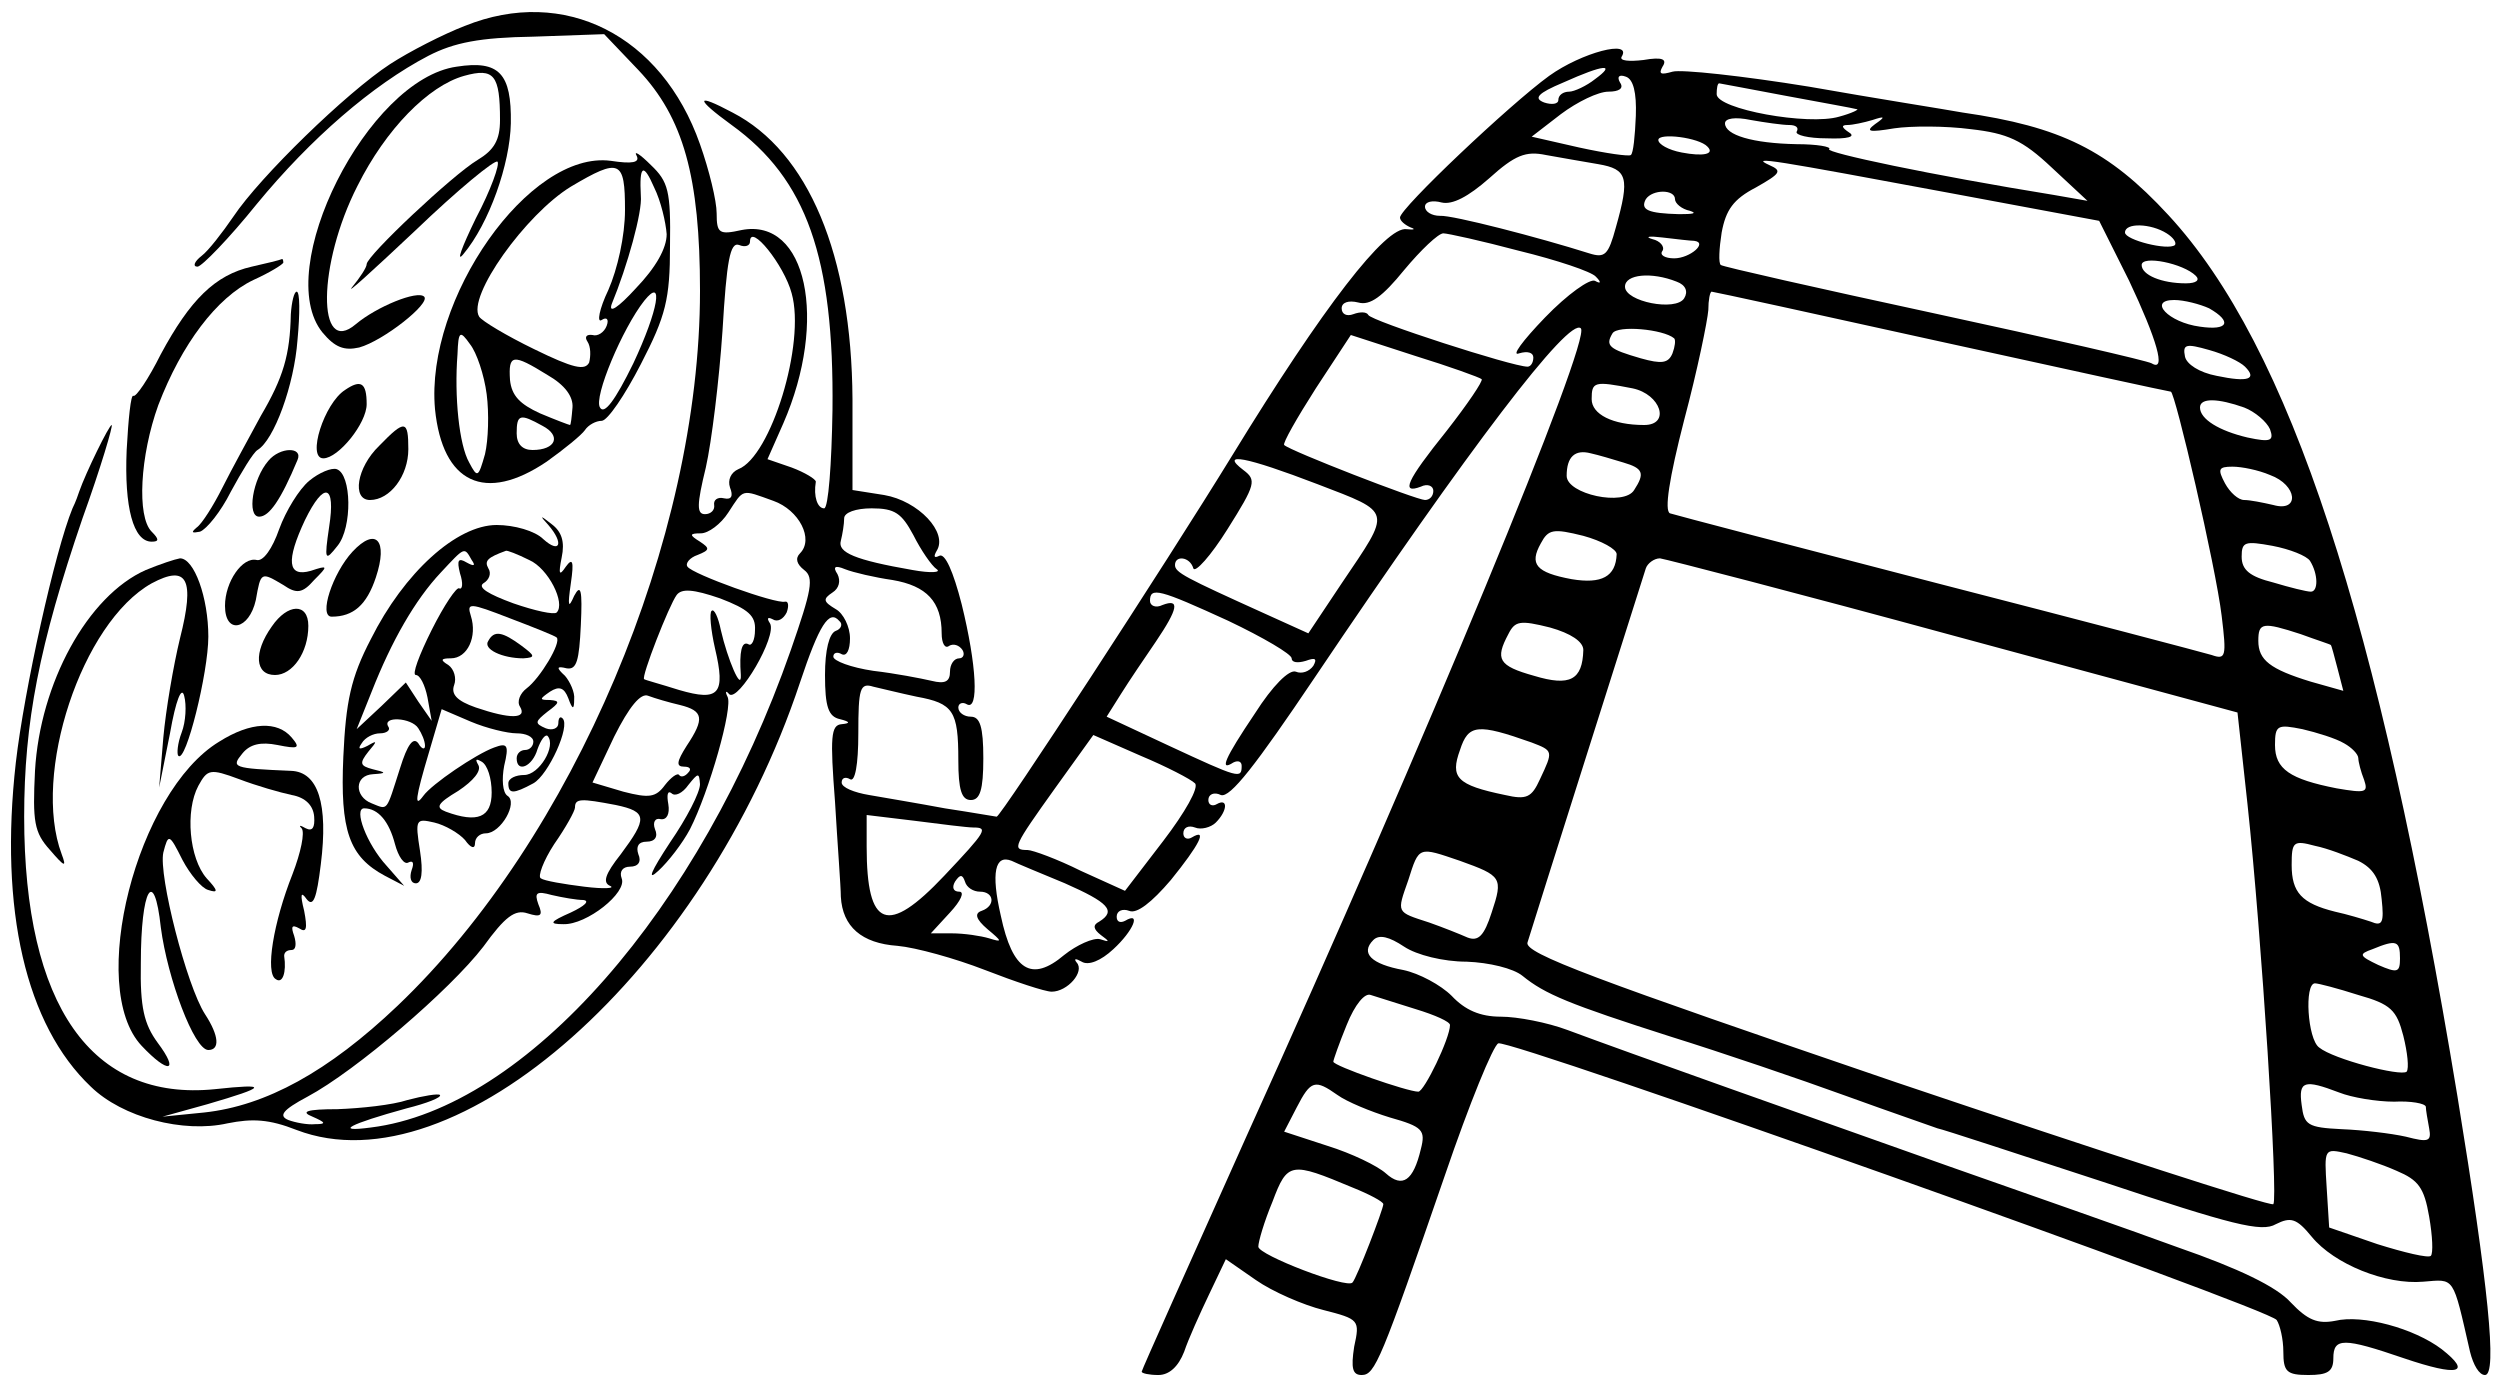 <?xml version="1.0" standalone="no"?>
<!DOCTYPE svg PUBLIC "-//W3C//DTD SVG 20010904//EN"
 "http://www.w3.org/TR/2001/REC-SVG-20010904/DTD/svg10.dtd">
<svg version="1.0" xmlns="http://www.w3.org/2000/svg"
 width="300pt" height="165pt" viewBox="0 0 300 165"
 preserveAspectRatio="xMidYMid meet">
<g transform="translate(0,165) scale(0.1,-0.1)"
fill="#000000" stroke="none">
<path d="M558 1619 c-26 -10 -67 -31 -90 -46 -52 -34 -156 -135 -188 -183 -13
-19 -30 -41 -38 -47 -9 -7 -11 -13 -5 -13 5 0 38 34 71 75 65 79 139 143 206
178 31 16 62 22 126 23 l85 3 41 -43 c54 -57 74 -128 74 -265 0 -298 -152
-657 -363 -858 -83 -79 -158 -120 -232 -128 l-50 -5 54 15 c72 21 74 25 9 18
-148 -15 -229 100 -229 327 0 113 18 206 70 358 22 61 37 112 35 112 -3 0 -31
-57 -39 -80 -1 -3 -4 -12 -8 -20 -21 -51 -58 -218 -68 -305 -20 -177 12 -315
90 -389 38 -37 111 -56 164 -44 30 6 50 5 83 -8 191 -73 489 191 604 537 23
69 35 88 47 74 5 -4 2 -10 -4 -12 -8 -3 -13 -23 -13 -53 0 -38 4 -50 18 -53
12 -3 13 -5 2 -6 -13 -1 -14 -15 -8 -93 3 -51 7 -102 7 -114 2 -36 25 -56 68
-59 22 -2 69 -15 105 -29 36 -14 72 -26 80 -26 19 0 40 24 30 35 -4 5 -1 5 6
1 8 -5 23 1 38 15 24 22 34 46 14 34 -6 -3 -10 -1 -10 5 0 7 7 10 15 7 9 -4
27 10 50 37 34 42 45 63 25 51 -5 -3 -10 -1 -10 5 0 7 6 10 14 7 7 -3 19 0 25
6 14 14 15 30 1 22 -5 -3 -10 -1 -10 5 0 7 7 10 15 6 11 -4 42 36 112 140 187
278 306 434 320 420 13 -13 -186 -494 -401 -969 -69 -154 -126 -281 -126 -283
0 -2 9 -4 20 -4 13 0 24 10 31 28 5 15 19 46 30 69 l20 42 36 -25 c20 -14 57
-30 81 -36 43 -11 44 -12 37 -44 -4 -26 -2 -34 9 -34 16 0 23 17 100 240 29
85 58 156 64 158 15 5 925 -318 934 -332 4 -6 8 -23 8 -38 0 -24 4 -28 30 -28
23 0 30 4 30 20 0 25 12 25 85 0 65 -22 82 -18 45 11 -33 25 -95 42 -128 34
-21 -4 -33 1 -53 22 -17 19 -63 41 -135 66 -60 22 -183 65 -274 97 -172 61
-384 136 -459 164 -24 9 -60 16 -80 16 -25 0 -43 8 -59 25 -13 13 -39 27 -58
31 -38 7 -52 20 -36 36 7 7 19 4 37 -8 15 -10 47 -18 75 -18 27 -1 56 -8 67
-17 27 -22 56 -34 178 -73 61 -19 155 -51 210 -71 55 -20 105 -37 110 -39 6
-1 94 -30 198 -64 156 -52 191 -61 208 -51 18 9 25 7 43 -15 27 -33 89 -58
134 -54 38 3 35 8 56 -84 4 -16 11 -28 18 -28 15 0 4 107 -33 334 -95 576
-201 900 -347 1058 -72 78 -129 106 -247 123 -22 4 -105 17 -184 31 -80 13
-154 21 -164 18 -14 -4 -17 -3 -12 6 6 9 0 12 -23 8 -17 -2 -29 -1 -26 4 13
21 -48 5 -87 -23 -47 -34 -179 -159 -179 -170 0 -4 6 -9 13 -12 6 -2 4 -3 -5
-2 -25 4 -100 -93 -209 -271 -81 -132 -278 -434 -283 -434 -1 0 -29 5 -62 10
-32 6 -74 13 -91 16 -18 3 -33 9 -33 15 0 6 5 7 10 4 6 -4 10 17 10 55 0 54 2
61 18 56 9 -2 33 -8 52 -12 44 -8 50 -17 50 -76 0 -36 4 -48 15 -48 11 0 15
12 15 50 0 38 -4 50 -15 50 -8 0 -15 5 -15 11 0 5 5 7 10 4 15 -9 12 47 -6
120 -10 39 -20 62 -27 58 -6 -3 -7 -1 -3 6 14 22 -22 60 -63 67 l-38 6 0 109
c-1 173 -53 297 -144 344 -45 24 -45 17 -1 -15 90 -65 123 -159 121 -342 -1
-65 -5 -118 -10 -118 -8 0 -13 14 -10 32 0 3 -13 11 -29 17 l-29 10 19 43 c54
124 28 247 -50 232 -27 -6 -30 -4 -30 20 0 15 -9 52 -20 83 -46 131 -163 190
-282 142z m1356 -64 c-10 -8 -25 -15 -31 -15 -7 0 -13 -4 -13 -10 0 -5 -8 -6
-17 -3 -13 5 -8 11 23 24 49 22 64 23 38 4z m49 -44 c-1 -24 -3 -45 -6 -47 -2
-2 -30 2 -62 9 l-57 13 35 27 c20 15 45 27 57 27 13 0 19 4 14 11 -4 7 -1 10
7 7 9 -3 13 -19 12 -47z m180 24 c43 -8 82 -15 85 -16 4 0 -6 -5 -21 -9 -37
-11 -147 9 -147 27 0 7 1 13 3 13 1 0 37 -7 80 -15z m4 -35 c8 0 12 -3 9 -8
-2 -4 14 -8 36 -8 26 -1 35 2 27 7 -9 6 -10 9 -2 9 6 0 20 3 30 6 15 5 16 4 3
-5 -12 -9 -7 -10 23 -5 20 3 62 3 92 -1 44 -5 62 -13 97 -46 l43 -40 -40 7
c-148 24 -275 51 -270 55 3 3 -15 6 -39 6 -53 1 -86 11 -86 25 0 6 12 8 31 4
17 -3 38 -6 46 -6z m-98 -26 c9 -9 -5 -12 -31 -7 -16 3 -28 10 -28 15 0 9 49
3 59 -8z m-131 -21 c35 -6 38 -16 21 -76 -9 -33 -13 -37 -32 -31 -60 19 -164
46 -179 45 -10 0 -18 5 -18 11 0 6 9 8 20 5 13 -3 32 7 57 29 31 28 44 33 68
28 17 -3 45 -8 63 -11z m424 -35 l177 -33 36 -72 c33 -70 45 -110 27 -99 -5 3
-122 30 -261 60 -139 30 -254 56 -256 58 -3 2 -2 20 1 39 5 27 14 40 41 54 30
17 32 20 16 27 -24 11 4 6 219 -34z m-332 -7 c0 -5 8 -12 18 -14 9 -3 4 -4
-13 -4 -37 1 -47 5 -40 18 8 12 35 12 35 0z m590 -41 c8 -5 12 -11 10 -14 -8
-7 -60 6 -60 15 0 12 31 11 50 -1z m-1650 -72 c17 -60 -25 -196 -64 -211 -9
-4 -13 -13 -10 -22 4 -10 2 -15 -7 -13 -8 2 -13 -2 -12 -8 1 -6 -4 -11 -11
-11 -10 0 -10 11 1 56 7 31 16 105 20 164 5 84 9 107 20 103 7 -3 13 -1 13 4
0 23 41 -28 50 -62z m873 51 c45 -11 87 -25 92 -31 7 -7 6 -9 -1 -5 -6 3 -33
-16 -60 -44 -27 -28 -41 -47 -31 -43 10 3 17 1 17 -5 0 -6 -3 -11 -7 -11 -18
0 -188 55 -191 62 -2 4 -10 4 -18 1 -8 -3 -14 0 -14 7 0 7 8 10 20 7 14 -4 29
7 55 39 20 24 41 44 47 44 5 0 46 -9 91 -21z m210 12 c17 -2 -5 -21 -24 -21
-11 0 -18 4 -14 9 3 5 -3 12 -12 14 -10 3 -4 4 12 2 17 -2 34 -4 38 -4z m602
-42 c5 -5 1 -9 -12 -9 -29 0 -53 10 -53 22 0 12 50 2 65 -13z m-623 -7 c11 -4
14 -12 9 -20 -10 -16 -71 -4 -71 14 0 15 32 18 62 6z m317 -72 c150 -33 274
-60 276 -60 5 0 54 -210 61 -269 6 -49 5 -53 -12 -47 -10 3 -158 42 -329 86
-170 44 -315 82 -321 84 -7 3 -1 42 17 112 16 60 28 119 29 132 0 12 2 22 4
22 2 0 126 -27 275 -60z m322 40 c28 -16 23 -27 -11 -22 -38 5 -63 32 -31 32
12 0 31 -5 42 -10z m-642 -36 c2 -2 1 -10 -2 -18 -5 -12 -13 -13 -38 -6 -38
11 -43 15 -34 30 6 10 61 5 74 -6z m-231 -49 c2 -2 -17 -30 -42 -62 -49 -61
-55 -76 -31 -67 8 4 15 1 15 -5 0 -6 -4 -11 -10 -11 -10 0 -162 59 -169 66 -2
2 15 32 38 68 l42 64 77 -25 c42 -13 78 -26 80 -28z m916 15 c15 -15 4 -19
-34 -11 -21 4 -36 14 -38 23 -3 15 1 16 29 8 18 -5 37 -14 43 -20z m-735 -26
c34 -7 46 -44 14 -44 -38 0 -63 13 -63 31 0 21 3 22 49 13z m734 -23 c13 -5
27 -17 31 -26 5 -14 1 -16 -27 -10 -34 8 -57 22 -57 36 0 12 22 11 53 0z
m-745 -66 c24 -7 26 -13 13 -33 -12 -20 -81 -5 -81 17 0 23 10 32 29 27 9 -2
26 -7 39 -11z m-367 -26 c91 -35 89 -30 29 -119 l-40 -60 -53 24 c-95 43 -107
49 -107 58 0 12 18 10 22 -4 2 -6 21 15 41 47 34 54 35 59 19 71 -29 22 3 16
89 -17z m1143 11 c33 -12 36 -45 4 -36 -13 3 -28 6 -35 6 -7 0 -17 9 -23 20
-9 17 -8 20 9 20 11 0 31 -4 45 -10z m-1796 -31 c31 -11 49 -46 32 -63 -6 -6
-4 -13 5 -20 12 -9 9 -24 -16 -96 -109 -312 -318 -550 -504 -573 -45 -6 -26 4
43 23 24 6 42 13 40 16 -2 2 -20 -1 -39 -6 -18 -6 -56 -10 -84 -11 -37 0 -45
-3 -30 -9 16 -7 17 -9 3 -9 -9 -1 -24 2 -32 5 -12 5 -7 12 23 28 58 31 171
128 211 180 26 36 38 45 53 40 16 -5 19 -3 13 11 -5 14 -2 16 16 11 13 -3 30
-6 38 -6 8 -1 2 -7 -15 -15 -25 -11 -27 -14 -9 -14 28 -1 77 38 70 55 -3 8 1
14 10 14 10 0 14 6 10 15 -3 9 0 15 10 15 10 0 14 6 10 15 -3 8 0 14 7 12 7
-1 11 6 9 18 -2 11 -1 17 4 13 4 -4 13 0 20 10 12 15 13 15 14 1 0 -10 -16
-41 -36 -70 -23 -35 -28 -47 -14 -34 12 11 29 33 38 50 23 45 52 147 45 159
-3 6 -2 8 2 3 11 -10 58 70 49 85 -4 6 -3 8 3 5 6 -4 13 0 17 8 3 8 2 14 -2
13 -11 -3 -111 33 -117 42 -3 4 3 11 12 14 15 6 15 8 3 16 -13 8 -13 10 1 10
9 0 24 11 33 25 19 29 15 28 54 14z m168 -41 c9 -18 22 -37 28 -41 6 -4 -7 -5
-29 -1 -69 12 -90 21 -86 35 2 8 4 20 4 27 0 7 14 12 33 12 28 0 36 -6 50 -32z
m844 -23 c-1 -27 -18 -36 -54 -30 -43 8 -51 18 -37 43 9 17 15 18 51 9 22 -6
40 -16 40 -22z m832 -8 c10 -16 10 -37 1 -37 -5 0 -25 5 -45 11 -28 7 -38 15
-38 31 0 18 4 19 37 13 21 -4 41 -12 45 -18z m-427 -90 l340 -92 12 -110 c17
-158 37 -474 31 -480 -3 -3 -206 63 -452 146 -363 124 -447 155 -443 168 5 17
135 427 142 449 2 6 10 12 17 12 7 -1 166 -42 353 -93z m-1274 67 c41 -7 59
-26 59 -64 0 -12 4 -19 9 -15 5 3 12 1 16 -5 3 -5 1 -10 -4 -10 -6 0 -11 -7
-11 -16 0 -12 -6 -15 -22 -11 -13 3 -44 9 -70 12 -27 4 -48 12 -48 17 0 5 5 6
10 3 6 -3 10 5 10 19 0 14 -8 30 -17 35 -15 9 -16 12 -4 20 8 5 10 14 6 22 -6
9 -3 11 9 6 10 -4 36 -10 57 -13z m-165 -60 c0 -12 -4 -20 -8 -17 -8 4 -11 -9
-9 -37 1 -21 -16 19 -24 54 -3 15 -8 26 -11 23 -3 -2 -1 -23 4 -45 13 -55 5
-64 -43 -50 -22 7 -41 12 -42 13 -4 2 30 89 39 101 6 8 20 7 52 -4 34 -13 43
-21 42 -38z m568 11 c42 -20 76 -40 76 -45 0 -5 7 -6 17 -3 11 4 14 3 9 -6 -5
-7 -14 -10 -21 -7 -8 3 -28 -17 -49 -50 -37 -55 -43 -70 -26 -59 6 3 10 1 10
-4 0 -16 -3 -15 -87 24 l-75 35 17 27 c10 16 29 44 42 63 27 40 29 52 8 44 -8
-4 -15 -1 -15 5 0 17 11 14 94 -24z m426 -35 c-1 -36 -16 -44 -59 -31 -43 12
-47 20 -31 50 8 16 14 17 50 8 25 -7 40 -17 40 -27z m861 19 c19 -7 35 -12 36
-13 1 -1 4 -13 8 -28 l7 -27 -39 11 c-49 15 -63 26 -63 49 0 22 5 23 51 8z
m-1945 -85 c28 -7 30 -16 8 -49 -12 -19 -13 -25 -3 -25 7 0 9 -3 5 -7 -4 -5
-9 -6 -11 -3 -2 3 -10 -3 -17 -12 -11 -15 -19 -16 -50 -8 l-37 11 26 55 c18
36 32 53 41 49 8 -3 25 -8 38 -11z m1022 -45 c26 -10 26 -10 10 -44 -10 -22
-16 -25 -42 -19 -58 12 -66 21 -54 54 10 31 21 32 86 9z m975 -1 c9 -5 17 -13
17 -18 0 -4 3 -16 7 -26 5 -15 2 -16 -33 -10 -56 11 -74 23 -74 52 0 24 3 25
33 19 17 -4 40 -11 50 -17z m-1379 -48 c5 -5 -12 -35 -38 -69 l-46 -60 -53 24
c-28 14 -58 25 -64 25 -19 0 -17 4 33 74 l46 64 57 -25 c31 -13 60 -28 65 -33z
m-695 -26 c38 -8 38 -16 6 -59 -19 -24 -22 -34 -13 -38 7 -3 -7 -4 -31 -1 -24
3 -48 7 -52 10 -4 2 3 21 16 41 14 20 25 40 25 44 0 11 7 11 49 3z m429 -27
c18 0 16 -4 -35 -58 -68 -72 -93 -63 -93 35 l0 38 58 -7 c31 -4 63 -8 70 -8z
m1662 -40 c18 -9 26 -22 28 -46 3 -28 1 -33 -13 -27 -9 3 -29 9 -43 12 -40 10
-52 23 -52 56 0 28 2 30 28 23 15 -3 38 -12 52 -18z m-1078 0 c50 -18 52 -20
38 -62 -9 -28 -16 -35 -29 -30 -9 4 -29 12 -46 18 -40 13 -39 11 -25 51 13 41
12 40 62 23z m-474 -27 c52 -23 62 -33 41 -46 -8 -4 -7 -9 2 -16 11 -8 11 -9
-1 -5 -8 2 -28 -7 -43 -19 -39 -33 -62 -19 -76 47 -12 52 -7 74 13 66 6 -3 35
-15 64 -27z m-102 -10 c17 0 19 -17 2 -23 -9 -3 -7 -10 7 -22 18 -15 18 -16 2
-11 -10 3 -30 6 -45 6 l-25 0 23 25 c13 14 18 25 11 25 -7 0 -9 5 -5 12 6 9 9
9 12 0 2 -7 10 -12 18 -12z m1704 -80 c0 -17 -3 -18 -26 -8 -23 11 -24 13 -7
19 29 12 33 10 33 -11z m-50 -44 c39 -11 46 -18 54 -49 5 -20 7 -39 4 -43 -7
-6 -88 15 -105 29 -14 10 -18 77 -5 77 4 0 27 -6 52 -14z m-1131 -17 c23 -7
41 -15 41 -19 0 -16 -31 -80 -38 -80 -13 0 -102 31 -102 36 0 2 7 22 16 44 10
25 22 39 29 36 7 -2 31 -10 54 -17z m-94 -103 c11 -8 40 -20 63 -27 39 -11 43
-15 37 -38 -9 -38 -22 -47 -42 -29 -10 9 -41 24 -70 33 l-52 17 15 29 c17 33
22 34 49 15z m1202 3 c15 -6 45 -11 66 -11 20 1 37 -2 38 -6 0 -4 2 -15 4 -26
3 -16 -1 -17 -28 -10 -18 4 -52 8 -77 9 -41 2 -45 5 -48 29 -4 29 3 31 45 15z
m69 -94 c26 -11 33 -20 39 -55 4 -23 5 -44 2 -47 -3 -3 -32 4 -64 14 l-58 20
-3 48 c-3 47 -3 47 24 41 15 -4 42 -13 60 -21z m-1253 -20 c20 -8 37 -17 37
-20 0 -6 -32 -89 -37 -94 -6 -8 -113 33 -113 43 0 6 7 30 17 54 18 48 22 48
96 17z"/>
<path d="M548 1570 c-107 -15 -222 -244 -161 -319 15 -18 26 -22 44 -18 29 8
86 53 78 61 -8 8 -57 -12 -82 -33 -47 -40 -46 72 2 166 34 68 85 120 128 132
36 10 43 1 43 -53 0 -24 -7 -36 -27 -48 -30 -18 -133 -115 -133 -125 0 -4 -8
-16 -17 -27 -10 -12 24 19 75 67 51 49 96 86 99 83 3 -3 -8 -34 -26 -68 -17
-35 -24 -54 -15 -43 31 37 56 108 57 157 1 60 -14 76 -65 68z"/>
<path d="M764 1463 c4 -8 -5 -10 -31 -6 -98 13 -223 -166 -211 -298 9 -89 60
-113 134 -63 21 15 42 32 46 38 4 6 13 11 20 11 7 0 28 31 47 68 30 58 35 78
35 142 1 66 -2 77 -23 97 -13 13 -21 18 -17 11z m-14 -65 c0 -31 -9 -71 -20
-96 -11 -23 -14 -40 -8 -36 6 4 9 1 6 -7 -3 -8 -11 -13 -17 -11 -7 1 -10 -2
-6 -8 4 -6 4 -17 2 -25 -5 -10 -19 -7 -66 16 -33 16 -63 34 -66 39 -15 24 56
123 110 156 59 35 65 32 65 -28z m50 -29 c0 -17 -13 -40 -37 -65 -21 -23 -33
-31 -29 -19 19 46 37 111 35 130 -2 37 3 40 16 10 8 -16 14 -42 15 -56z m-40
-155 c-22 -45 -35 -62 -40 -53 -8 12 27 95 53 128 24 30 17 -11 -13 -75z
m-176 -37 c3 -23 2 -55 -2 -72 -8 -28 -9 -29 -19 -10 -12 21 -18 79 -14 130 1
28 3 29 15 12 8 -10 17 -37 20 -60z m73 23 c21 -12 31 -26 30 -39 -1 -12 -2
-21 -3 -21 -1 0 -17 6 -36 14 -24 11 -34 21 -36 40 -2 31 3 32 45 6z m-6 -61
c23 -12 16 -29 -12 -29 -12 0 -19 7 -19 20 0 23 4 24 31 9z"/>
<path d="M302 1330 c-44 -10 -74 -40 -109 -105 -15 -30 -30 -52 -33 -50 -3 2
-6 -28 -8 -65 -3 -69 8 -110 30 -110 9 0 9 3 0 12 -18 18 -14 91 8 152 28 73
70 129 114 150 20 9 36 19 36 21 0 3 -1 5 -2 4 -2 -1 -18 -5 -36 -9z"/>
<path d="M349 1273 c-1 -49 -9 -76 -36 -122 -14 -26 -35 -64 -46 -86 -11 -22
-25 -44 -31 -48 -7 -6 -6 -7 4 -5 8 3 25 24 37 48 13 24 27 47 32 50 20 12 44
78 48 132 3 32 3 58 -1 58 -3 0 -6 -12 -7 -27z"/>
<path d="M414 1182 c-25 -16 -46 -82 -26 -82 18 0 52 42 52 65 0 26 -7 30 -26
17z"/>
<path d="M455 1115 c-27 -26 -33 -65 -11 -65 24 0 46 29 46 61 0 35 -4 36 -35
4z"/>
<path d="M322 1097 c-19 -22 -26 -67 -11 -67 12 0 26 20 46 68 7 16 -21 16
-35 -1z"/>
<path d="M371 1073 c-12 -10 -28 -36 -36 -58 -8 -23 -19 -39 -27 -37 -17 4
-38 -26 -38 -55 0 -35 29 -29 37 7 6 34 6 34 33 18 16 -11 23 -10 37 6 17 17
17 18 -4 11 -28 -8 -30 12 -7 61 23 47 37 43 29 -8 -6 -41 -5 -42 10 -23 18
22 17 86 -1 92 -6 2 -21 -4 -33 -14z"/>
<path d="M658 1020 c19 -22 14 -35 -6 -17 -10 10 -35 17 -56 17 -48 0 -111
-57 -151 -137 -24 -46 -30 -75 -33 -141 -4 -89 7 -120 50 -143 l23 -12 -21 24
c-24 26 -40 69 -27 69 17 0 30 -16 37 -43 4 -15 11 -25 16 -22 6 3 7 -1 4 -9
-3 -9 -1 -16 5 -16 7 0 9 13 5 39 -6 38 -5 39 17 34 13 -3 30 -13 37 -21 7
-10 12 -11 12 -4 0 7 6 12 13 12 18 0 39 37 26 45 -6 4 -7 20 -4 36 6 25 4 28
-12 22 -22 -8 -75 -44 -85 -58 -11 -15 -10 -4 7 53 l15 51 35 -15 c19 -8 44
-14 55 -14 11 0 20 -4 20 -10 0 -5 -4 -10 -10 -10 -5 0 -10 -4 -10 -10 0 -18
19 -10 25 11 4 11 9 18 12 16 11 -12 -10 -47 -28 -47 -10 0 -19 -4 -19 -10 0
-13 6 -13 30 0 18 10 45 69 35 78 -3 3 -5 0 -5 -6 0 -6 -7 -9 -15 -6 -14 6
-13 8 2 20 15 11 15 13 3 14 -13 0 -13 1 0 10 11 7 17 5 22 -8 5 -14 7 -14 7
-1 1 8 -5 21 -11 28 -11 10 -10 12 2 9 12 -2 15 9 17 52 2 42 0 50 -8 35 -7
-16 -8 -13 -4 15 4 27 2 31 -6 20 -8 -12 -9 -9 -5 11 4 19 0 31 -12 40 -14 11
-15 11 -4 -1z m-92 -42 c5 -7 3 -8 -6 -3 -10 6 -12 3 -8 -13 4 -12 3 -20 -1
-18 -3 2 -18 -20 -33 -50 -15 -30 -24 -54 -19 -54 5 0 11 -12 14 -27 l5 -28
-16 23 -15 23 -29 -28 -30 -28 18 45 c24 61 52 110 83 143 29 31 28 31 37 15z
m69 0 c23 -10 44 -52 33 -63 -3 -3 -26 2 -52 11 -30 11 -43 19 -36 24 7 4 10
12 6 18 -5 9 -1 13 21 21 1 1 14 -4 28 -11z m33 -93 c6 -6 -20 -49 -36 -61 -8
-6 -12 -16 -8 -22 9 -15 -12 -15 -53 -1 -23 8 -30 16 -26 27 3 8 0 19 -7 24
-10 6 -9 8 3 8 20 0 32 26 24 51 -5 16 -2 16 47 -3 29 -11 54 -21 56 -23z
m-166 -109 c4 -6 8 -15 8 -21 0 -5 -4 -4 -8 3 -6 8 -13 -1 -22 -30 -17 -53
-14 -50 -34 -42 -21 8 -21 34 2 35 16 1 16 2 -1 6 -15 4 -16 7 -5 21 11 13 11
14 -1 7 -10 -5 -12 -4 -7 3 4 7 14 12 22 12 8 0 13 4 10 8 -8 13 28 11 36 -2z
m88 -77 c0 -30 -17 -37 -55 -23 -13 5 -10 10 15 25 18 12 28 24 24 31 -4 7 -3
8 4 4 7 -4 12 -20 12 -37z"/>
<path d="M586 881 c-7 -10 17 -21 42 -21 15 1 14 3 -2 15 -23 17 -33 19 -40 6z"/>
<path d="M423 988 c-24 -26 -41 -78 -25 -78 26 0 42 14 53 47 15 45 0 61 -28
31z"/>
<path d="M175 966 c-70 -31 -127 -136 -133 -241 -3 -61 -1 -74 18 -95 18 -21
20 -21 14 -5 -36 96 24 278 108 325 43 23 52 5 34 -66 -8 -33 -17 -86 -20
-119 l-5 -60 13 65 c7 40 14 57 17 45 3 -11 2 -31 -3 -44 -5 -13 -6 -26 -4
-28 9 -9 36 100 36 143 0 47 -17 94 -34 94 -6 -1 -24 -7 -41 -14z"/>
<path d="M326 898 c-22 -31 -20 -58 4 -58 21 0 40 27 40 59 0 28 -25 27 -44
-1z"/>
<path d="M263 760 c-99 -60 -159 -295 -93 -365 32 -34 46 -32 19 4 -16 22 -21
42 -20 95 0 90 16 117 24 43 8 -61 40 -147 57 -147 14 0 13 17 -4 43 -22 34
-56 167 -50 194 6 23 7 23 23 -9 9 -17 23 -34 31 -36 12 -4 12 -1 -2 14 -21
24 -26 81 -10 111 11 20 14 21 49 8 21 -8 49 -16 63 -19 17 -3 26 -13 27 -26
1 -13 -2 -18 -10 -14 -7 4 -9 4 -5 0 4 -5 -1 -29 -11 -55 -23 -58 -33 -119
-20 -126 8 -6 13 8 10 28 0 4 3 7 9 7 5 0 6 7 3 17 -4 11 -3 14 6 9 9 -6 10 0
6 21 -5 20 -4 24 3 14 8 -10 12 1 17 42 9 72 -3 111 -36 112 -70 3 -72 4 -58
21 9 11 22 14 42 10 25 -5 28 -4 17 9 -17 20 -49 19 -87 -5z"/>
</g>
</svg>
